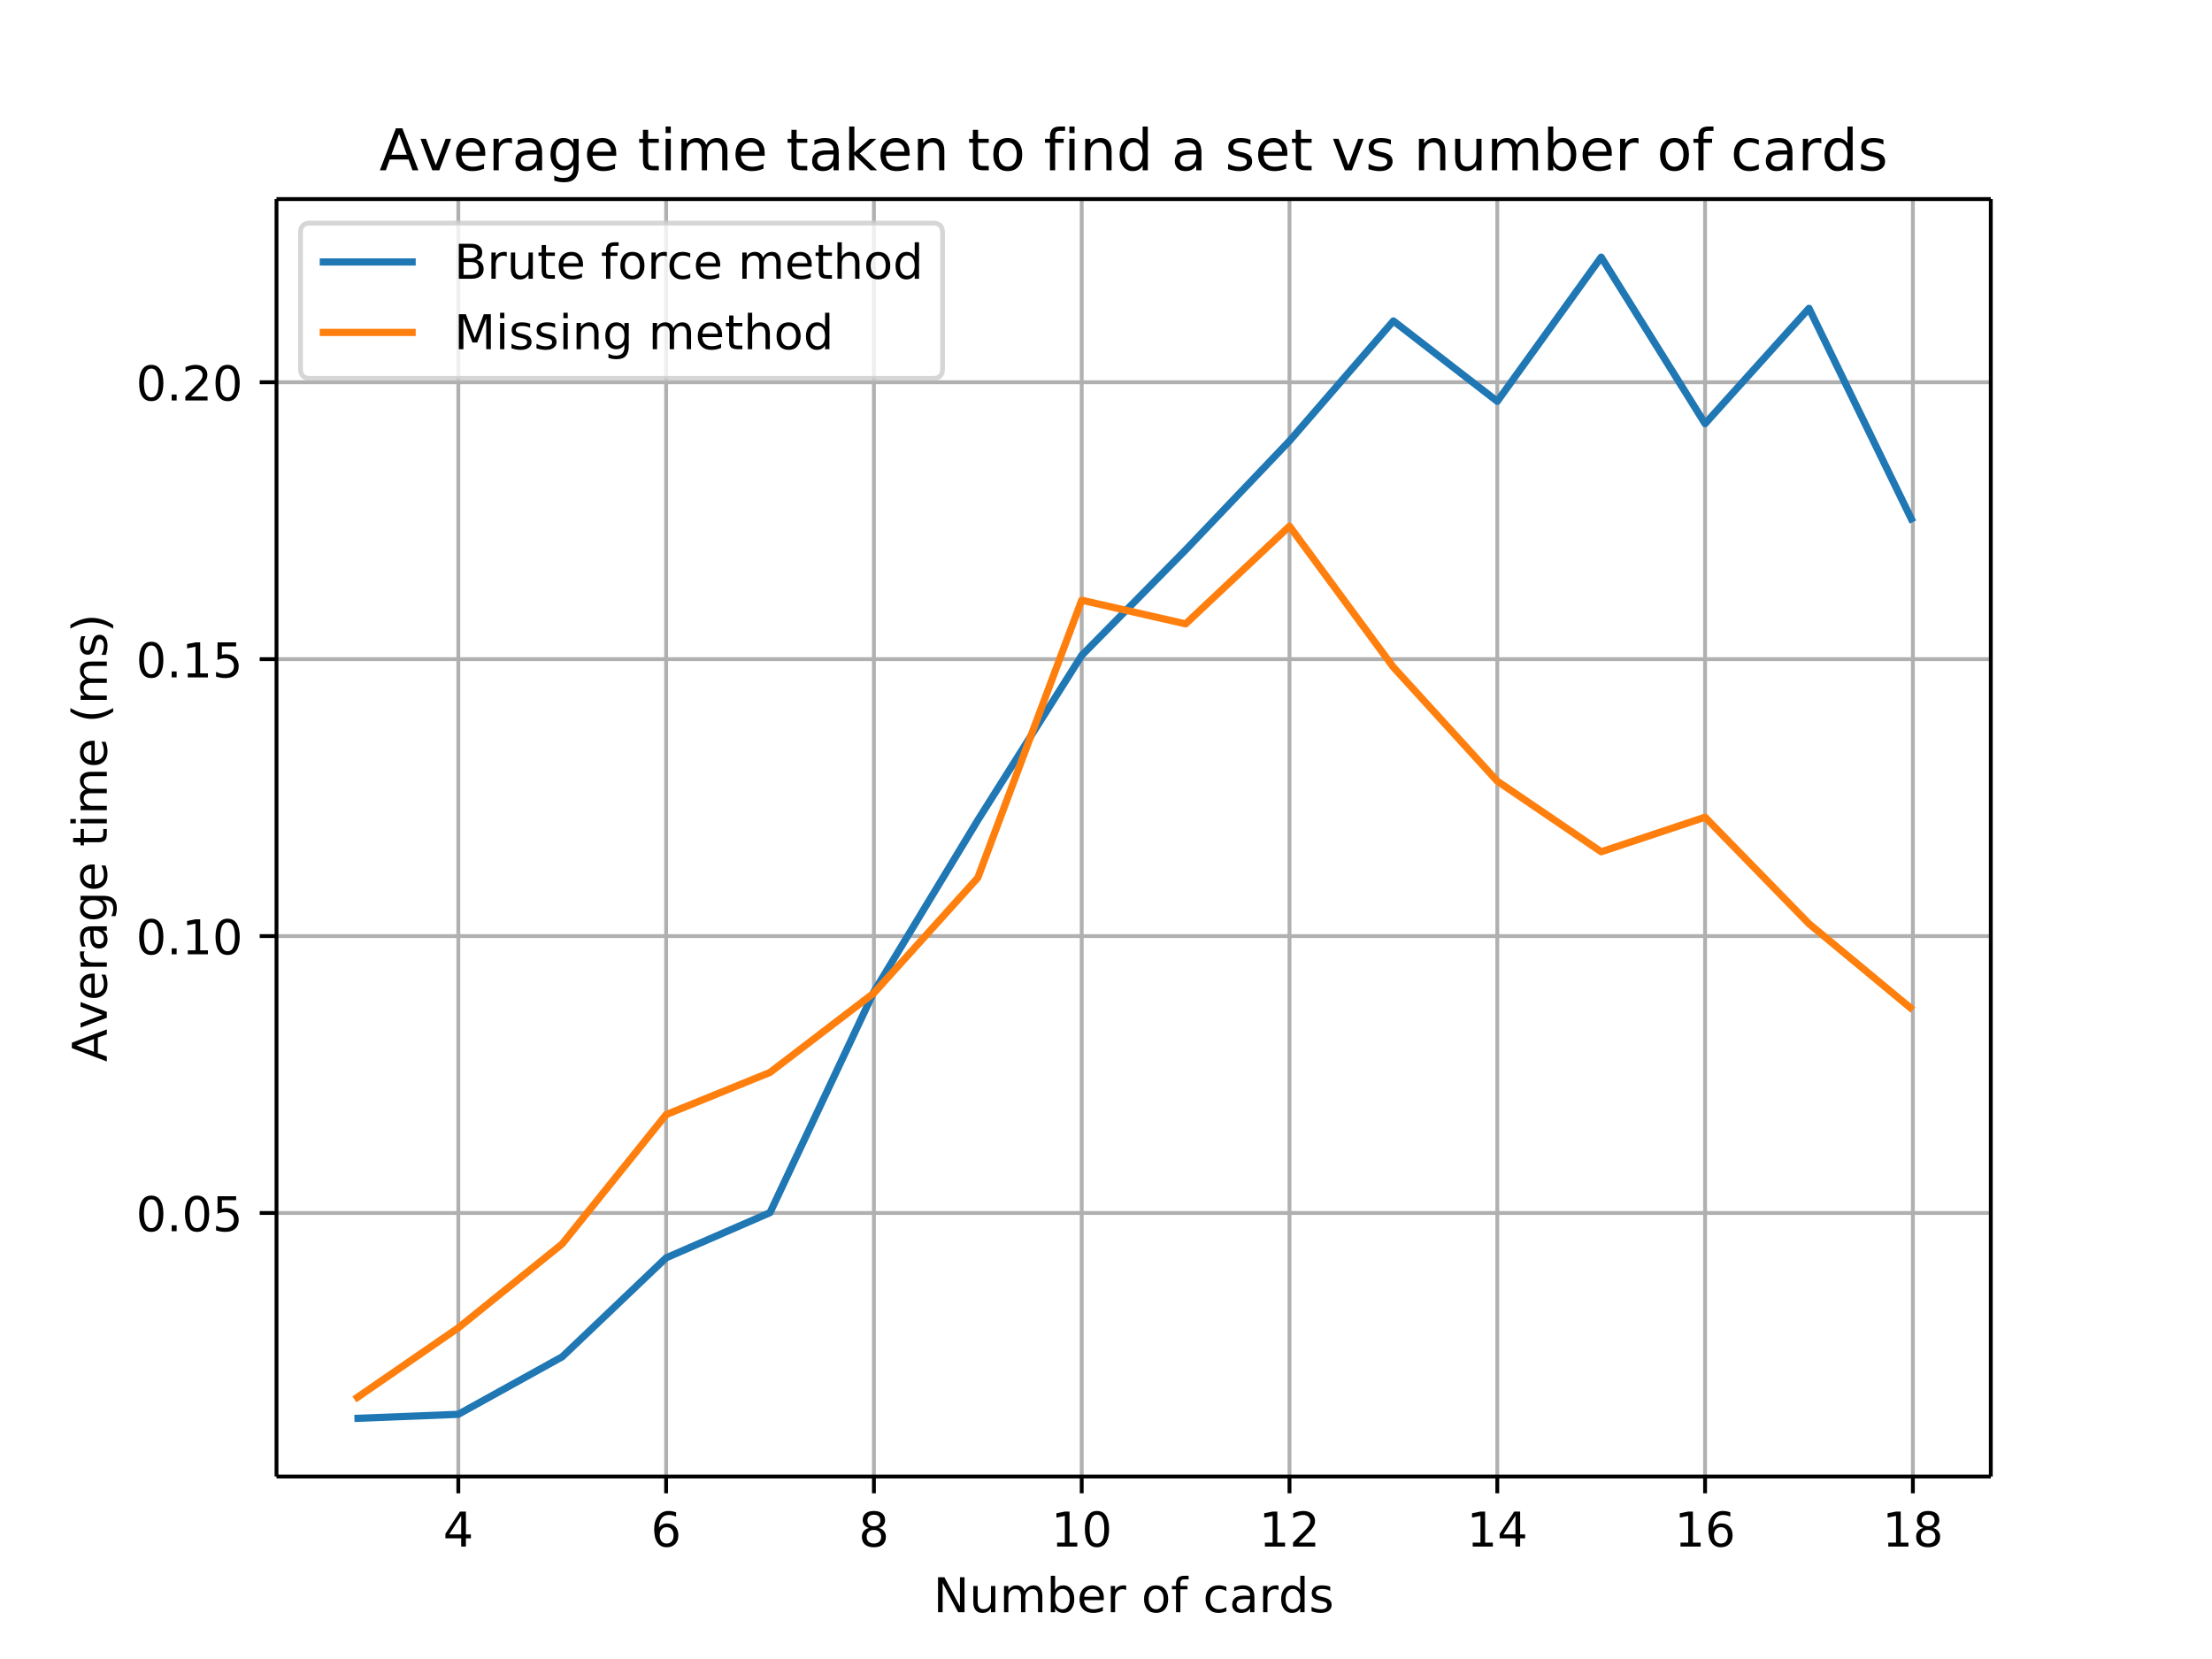 <svg height="460.8" viewBox="0 0 460.8 345.6" width="614.4" xmlns="http://www.w3.org/2000/svg" xmlns:xlink="http://www.w3.org/1999/xlink"><defs><style>*{stroke-linecap:butt;stroke-linejoin:round}</style></defs><g id="figure_1"><path d="M0 345.6h460.8V0H0z" fill="none" id="patch_1"/><g id="axes_1"><path d="M57.6 307.584h357.12V41.472H57.6z" fill="none" id="patch_2"/><g id="matplotlib.axis_1"><g id="xtick_1"><path clip-path="url(#p7a79c394c5)" d="M95.476 307.584V41.472" fill="none" stroke="#b0b0b0" stroke-linecap="square" stroke-width=".8" id="line2d_1"/><g id="line2d_2"><defs><path d="M0 0v3.5" id="md93a3e8ac4" stroke="#000" stroke-width=".8"/></defs><use x="95.476" xlink:href="#md93a3e8ac4" y="307.584" stroke="#000" stroke-width=".8"/></g><g id="text_1"><defs><path d="M37.797 64.313L12.89 25.39h24.906zm-2.594 8.593H47.61V25.391h10.407v-8.203H47.609V0h-9.812v17.188H4.89v9.515z" id="DejaVuSans-52"/></defs><use xlink:href="#DejaVuSans-52" transform="matrix(.1 0 0 -.1 92.295 322.182)"/></g></g><g id="xtick_2"><path clip-path="url(#p7a79c394c5)" d="M138.764 307.584V41.472" fill="none" stroke="#b0b0b0" stroke-linecap="square" stroke-width=".8" id="line2d_3"/><use x="138.764" xlink:href="#md93a3e8ac4" y="307.584" stroke="#000" stroke-width=".8" id="line2d_4"/><g id="text_2"><defs><path d="M33.016 40.375q-6.641 0-10.532-4.547-3.875-4.531-3.875-12.437 0-7.86 3.875-12.438 3.891-4.562 10.532-4.562 6.64 0 10.515 4.562 3.875 4.578 3.875 12.438 0 7.906-3.875 12.437-3.875 4.547-10.515 4.547zm19.578 30.922v-8.984q-3.719 1.75-7.5 2.671-3.782.938-7.5.938-9.766 0-14.922-6.594-5.14-6.594-5.875-19.922 2.875 4.25 7.219 6.516 4.359 2.266 9.578 2.266 10.984 0 17.36-6.672 6.374-6.657 6.374-18.125 0-11.235-6.64-18.032-6.641-6.78-17.672-6.78-12.657 0-19.344 9.687-6.688 9.703-6.688 28.109 0 17.281 8.204 27.563 8.203 10.28 22.015 10.28 3.719 0 7.5-.734t7.89-2.187z" id="DejaVuSans-54"/></defs><use xlink:href="#DejaVuSans-54" transform="matrix(.1 0 0 -.1 135.582 322.182)"/></g></g><g id="xtick_3"><path clip-path="url(#p7a79c394c5)" d="M182.05 307.584V41.472" fill="none" stroke="#b0b0b0" stroke-linecap="square" stroke-width=".8" id="line2d_5"/><use x="182.051" xlink:href="#md93a3e8ac4" y="307.584" stroke="#000" stroke-width=".8" id="line2d_6"/><g id="text_3"><defs><path d="M31.781 34.625q-7.031 0-11.062-3.766-4.016-3.765-4.016-10.343 0-6.594 4.016-10.36Q24.75 6.391 31.78 6.391q7.032 0 11.078 3.78 4.063 3.798 4.063 10.345 0 6.578-4.031 10.343-4.016 3.766-11.11 3.766zm-9.86 4.188q-6.343 1.562-9.89 5.906Q8.5 49.079 8.5 55.329q0 8.733 6.219 13.812 6.234 5.078 17.062 5.078 10.89 0 17.094-5.078 6.203-5.079 6.203-13.813 0-6.25-3.547-10.61-3.531-4.343-9.828-5.906 7.125-1.656 11.094-6.5 3.984-4.828 3.984-11.796 0-10.61-6.468-16.282-6.47-5.656-18.532-5.656-12.047 0-18.531 5.656-6.469 5.672-6.469 16.282 0 6.968 4 11.797 4.016 4.843 11.14 6.5zM18.314 54.39q0-5.657 3.53-8.828 3.548-3.172 9.938-3.172 6.36 0 9.938 3.172 3.593 3.171 3.593 8.828 0 5.672-3.593 8.843-3.578 3.172-9.938 3.172-6.39 0-9.937-3.172-3.532-3.172-3.532-8.843z" id="DejaVuSans-56"/></defs><use xlink:href="#DejaVuSans-56" transform="matrix(.1 0 0 -.1 178.87 322.182)"/></g></g><g id="xtick_4"><path clip-path="url(#p7a79c394c5)" d="M225.338 307.584V41.472" fill="none" stroke="#b0b0b0" stroke-linecap="square" stroke-width=".8" id="line2d_7"/><use x="225.338" xlink:href="#md93a3e8ac4" y="307.584" stroke="#000" stroke-width=".8" id="line2d_8"/><g id="text_4"><defs><path d="M12.406 8.297h16.11v55.625l-17.532-3.516v8.985l17.438 3.515h9.86V8.296H54.39V0H12.406z" id="DejaVuSans-49"/><path d="M31.781 66.406q-7.61 0-11.453-7.5Q16.5 51.422 16.5 36.375q0-14.984 3.828-22.484 3.844-7.5 11.453-7.5 7.672 0 11.5 7.5 3.844 7.5 3.844 22.484 0 15.047-3.844 22.531-3.828 7.5-11.5 7.5zm0 7.813q12.266 0 18.735-9.703 6.468-9.688 6.468-28.141 0-18.406-6.468-28.11-6.47-9.687-18.735-9.687-12.25 0-18.718 9.688-6.47 9.703-6.47 28.109 0 18.453 6.47 28.14Q19.53 74.22 31.78 74.22z" id="DejaVuSans-48"/></defs><g transform="matrix(.1 0 0 -.1 218.976 322.182)"><use xlink:href="#DejaVuSans-49"/><use x="63.623" xlink:href="#DejaVuSans-48"/></g></g></g><g id="xtick_5"><path clip-path="url(#p7a79c394c5)" d="M268.625 307.584V41.472" fill="none" stroke="#b0b0b0" stroke-linecap="square" stroke-width=".8" id="line2d_9"/><use x="268.625" xlink:href="#md93a3e8ac4" y="307.584" stroke="#000" stroke-width=".8" id="line2d_10"/><g id="text_5"><defs><path d="M19.188 8.297h34.421V0H7.33v8.297q5.609 5.812 15.296 15.594 9.703 9.797 12.188 12.64 4.734 5.313 6.609 9 1.89 3.688 1.89 7.25 0 5.813-4.078 9.469-4.078 3.672-10.625 3.672-4.64 0-9.797-1.61-5.14-1.609-11-4.89v9.969Q13.767 71.78 18.938 73q5.188 1.219 9.485 1.219 11.328 0 18.062-5.672 6.735-5.656 6.735-15.125 0-4.5-1.688-8.531-1.672-4.016-6.125-9.485-1.218-1.422-7.765-8.187-6.532-6.766-18.453-18.922z" id="DejaVuSans-50"/></defs><g transform="matrix(.1 0 0 -.1 262.263 322.182)"><use xlink:href="#DejaVuSans-49"/><use x="63.623" xlink:href="#DejaVuSans-50"/></g></g></g><g id="xtick_6"><path clip-path="url(#p7a79c394c5)" d="M311.913 307.584V41.472" fill="none" stroke="#b0b0b0" stroke-linecap="square" stroke-width=".8" id="line2d_11"/><use x="311.913" xlink:href="#md93a3e8ac4" y="307.584" stroke="#000" stroke-width=".8" id="line2d_12"/><g transform="matrix(.1 0 0 -.1 305.55 322.182)" id="text_6"><use xlink:href="#DejaVuSans-49"/><use x="63.623" xlink:href="#DejaVuSans-52"/></g></g><g id="xtick_7"><path clip-path="url(#p7a79c394c5)" d="M355.2 307.584V41.472" fill="none" stroke="#b0b0b0" stroke-linecap="square" stroke-width=".8" id="line2d_13"/><use x="355.2" xlink:href="#md93a3e8ac4" y="307.584" stroke="#000" stroke-width=".8" id="line2d_14"/><g transform="matrix(.1 0 0 -.1 348.837 322.182)" id="text_7"><use xlink:href="#DejaVuSans-49"/><use x="63.623" xlink:href="#DejaVuSans-54"/></g></g><g id="xtick_8"><path clip-path="url(#p7a79c394c5)" d="M398.487 307.584V41.472" fill="none" stroke="#b0b0b0" stroke-linecap="square" stroke-width=".8" id="line2d_15"/><use x="398.487" xlink:href="#md93a3e8ac4" y="307.584" stroke="#000" stroke-width=".8" id="line2d_16"/><g transform="matrix(.1 0 0 -.1 392.125 322.182)" id="text_8"><use xlink:href="#DejaVuSans-49"/><use x="63.623" xlink:href="#DejaVuSans-56"/></g></g><g id="text_9"><defs><path d="M9.813 72.906h13.28l32.329-60.984v60.984h9.562V0h-13.28L19.39 60.984V0H9.813z" id="DejaVuSans-78"/><path d="M8.5 21.578v33.11h8.984V21.922q0-7.766 3.016-11.656 3.031-3.875 9.094-3.875 7.265 0 11.484 4.64 4.234 4.64 4.234 12.656v31h8.985V0h-8.984v8.406Q42.047 3.422 37.718 1q-4.313-2.422-10.032-2.422-9.421 0-14.312 5.86Q8.5 10.296 8.5 21.578zM31.11 56z" id="DejaVuSans-117"/><path d="M52 44.188q3.375 6.062 8.063 8.937Q64.75 56 71.093 56q8.548 0 13.188-5.984 4.64-5.97 4.64-17V0h-9.03v32.719q0 7.86-2.797 11.656-2.781 3.813-8.485 3.813-6.984 0-11.046-4.641-4.047-4.625-4.047-12.64V0h-9.032v32.719q0 7.906-2.78 11.687-2.782 3.782-8.595 3.782-6.89 0-10.953-4.657-4.047-4.656-4.047-12.625V0H9.08v54.688h9.03v-8.5q3.078 5.03 7.375 7.421Q29.781 56 35.687 56q5.97 0 10.141-3.031Q50 49.953 52 44.187z" id="DejaVuSans-109"/><path d="M48.688 27.297q0 9.906-4.079 15.547-4.078 5.64-11.203 5.64-7.14 0-11.218-5.64-4.079-5.64-4.079-15.547 0-9.906 4.078-15.547 4.079-5.64 11.22-5.64 7.124 0 11.202 5.64t4.078 15.547zM18.108 46.39q2.844 4.875 7.157 7.234Q29.594 56 35.594 56q9.968 0 16.187-7.906 6.235-7.907 6.235-20.797T51.78 6.484q-6.218-7.906-16.187-7.906-6 0-10.328 2.375-4.313 2.375-7.157 7.25V0H9.08v75.984h9.03z" id="DejaVuSans-98"/><path d="M56.203 29.594v-4.39H14.891q.593-9.282 5.593-14.142 5-4.859 13.938-4.859 5.172 0 10.031 1.266 4.86 1.265 9.656 3.812v-8.5Q49.266.734 44.187-.344 39.11-1.422 33.892-1.422q-13.094 0-20.735 7.61-7.64 7.625-7.64 20.625 0 13.421 7.25 21.296Q20.016 56 32.328 56q11.031 0 17.453-7.11 6.422-7.093 6.422-19.296zm-8.984 2.64q-.094 7.36-4.125 11.75-4.032 4.407-10.672 4.407-7.516 0-12.031-4.25-4.516-4.25-5.203-11.97z" id="DejaVuSans-101"/><path d="M41.11 46.297q-1.516.875-3.297 1.281Q36.03 48 33.89 48q-7.625 0-11.703-4.953-4.079-4.953-4.079-14.234V0H9.08v54.688h9.03v-8.5q2.844 4.984 7.375 7.39Q30.031 56 36.531 56q.922 0 2.047-.125 1.125-.11 2.484-.36z" id="DejaVuSans-114"/><path d="M30.61 48.39q-7.22 0-11.422-5.64-4.204-5.64-4.204-15.453 0-9.813 4.172-15.453 4.188-5.64 11.453-5.64 7.188 0 11.375 5.655 4.203 5.672 4.203 15.438 0 9.719-4.203 15.406-4.187 5.688-11.375 5.688zm0 7.61q11.718 0 18.406-7.625 6.703-7.61 6.703-21.078 0-13.422-6.703-21.078-6.688-7.64-18.407-7.64-11.765 0-18.437 7.64-6.656 7.656-6.656 21.078 0 13.469 6.656 21.078Q18.844 56 30.609 56z" id="DejaVuSans-111"/><path d="M37.11 75.984V68.5h-8.594q-4.828 0-6.72-1.953-1.874-1.953-1.874-7.031v-4.828h14.797v-6.985H19.922V0H10.89v47.703H2.297v6.984h8.594V58.5q0 9.125 4.25 13.297 4.25 4.187 13.468 4.187z" id="DejaVuSans-102"/><path d="M48.781 52.594v-8.407q-3.812 2.11-7.64 3.157-3.828 1.047-7.735 1.047-8.75 0-13.593-5.547-4.829-5.532-4.829-15.547 0-10.016 4.829-15.563 4.843-5.53 13.593-5.53 3.907 0 7.735 1.046 3.828 1.047 7.64 3.156V2.094Q45.016.344 40.984-.531q-4.015-.89-8.562-.89-12.36 0-19.64 7.765-7.266 7.765-7.266 20.953 0 13.375 7.343 21.031Q20.22 56 33.016 56q4.14 0 8.093-.86 3.953-.843 7.672-2.546z" id="DejaVuSans-99"/><path d="M34.281 27.484q-10.89 0-15.093-2.484-4.204-2.484-4.204-8.5 0-4.781 3.157-7.594 3.156-2.797 8.562-2.797 7.485 0 12 5.297 4.516 5.297 4.516 14.078v2zm17.922 3.72V0H43.22v8.297Q40.14 3.328 35.547.953q-4.594-2.375-11.234-2.375-8.391 0-13.36 4.719Q6 8.016 6 15.922q0 9.219 6.172 13.906 6.187 4.688 18.437 4.688h12.61v.89q0 6.203-4.078 9.594-4.078 3.39-11.453 3.39-4.688 0-9.141-1.124-4.438-1.125-8.531-3.375v8.312q4.921 1.906 9.562 2.844 4.64.953 9.031.953 11.875 0 17.735-6.156 5.86-6.14 5.86-18.64z" id="DejaVuSans-97"/><path d="M45.406 46.39v29.594h8.985V0h-8.985v8.203Q42.578 3.328 38.25.953q-4.313-2.375-10.375-2.375-9.906 0-16.14 7.906-6.22 7.922-6.22 20.813 0 12.89 6.22 20.797Q17.968 56 27.874 56q6.063 0 10.375-2.375 4.328-2.36 7.156-7.234zm-30.61-19.093q0-9.906 4.079-15.547 4.078-5.64 11.203-5.64 7.125 0 11.219 5.64 4.11 5.64 4.11 15.547 0 9.906-4.11 15.547-4.094 5.64-11.219 5.64-7.125 0-11.203-5.64-4.078-5.64-4.078-15.547z" id="DejaVuSans-100"/><path d="M44.281 53.078v-8.5q-3.797 1.953-7.906 2.922-4.094.984-8.5.984-6.688 0-10.031-2.047-3.344-2.046-3.344-6.156 0-3.125 2.39-4.906 2.391-1.781 9.626-3.39l3.078-.688q9.562-2.047 13.593-5.781 4.032-3.735 4.032-10.422 0-7.625-6.032-12.078-6.03-4.438-16.578-4.438-4.39 0-9.156.86Q10.688.296 5.422 2v9.281q4.984-2.594 9.812-3.89 4.829-1.282 9.579-1.282 6.343 0 9.75 2.172 3.421 2.172 3.421 6.125 0 3.656-2.468 5.61-2.453 1.953-10.813 3.765l-3.125.735q-8.344 1.75-12.062 5.39-3.704 3.64-3.704 9.985 0 7.718 5.47 11.906Q16.75 56 26.811 56q4.97 0 9.36-.734 4.406-.72 8.11-2.188z" id="DejaVuSans-115"/></defs><g transform="matrix(.1 0 0 -.1 194.43 335.86)"><use xlink:href="#DejaVuSans-78"/><use x="74.805" xlink:href="#DejaVuSans-117"/><use x="138.184" xlink:href="#DejaVuSans-109"/><use x="235.596" xlink:href="#DejaVuSans-98"/><use x="299.072" xlink:href="#DejaVuSans-101"/><use x="360.596" xlink:href="#DejaVuSans-114"/><use x="401.709" xlink:href="#DejaVuSans-32"/><use x="433.496" xlink:href="#DejaVuSans-111"/><use x="494.678" xlink:href="#DejaVuSans-102"/><use x="529.883" xlink:href="#DejaVuSans-32"/><use x="561.67" xlink:href="#DejaVuSans-99"/><use x="616.65" xlink:href="#DejaVuSans-97"/><use x="677.93" xlink:href="#DejaVuSans-114"/><use x="719.027" xlink:href="#DejaVuSans-100"/><use x="782.504" xlink:href="#DejaVuSans-115"/></g></g></g><g id="matplotlib.axis_2"><g id="ytick_1"><path clip-path="url(#p7a79c394c5)" d="M57.6 252.686h357.12" fill="none" stroke="#b0b0b0" stroke-linecap="square" stroke-width=".8" id="line2d_17"/><g id="line2d_18"><defs><path d="M0 0h-3.5" id="mf2cbee7dac" stroke="#000" stroke-width=".8"/></defs><use x="57.6" xlink:href="#mf2cbee7dac" y="252.686" stroke="#000" stroke-width=".8"/></g><g id="text_10"><defs><path d="M10.688 12.406H21V0H10.687z" id="DejaVuSans-46"/><path d="M10.797 72.906h38.719v-8.312H19.828v-17.86q2.14.735 4.281 1.094 2.157.36 4.313.36 12.203 0 19.328-6.688 7.14-6.688 7.14-18.11 0-11.765-7.328-18.296-7.328-6.516-20.656-6.516-4.593 0-9.36.781-4.75.782-9.827 2.344v9.922q4.39-2.39 9.078-3.563 4.687-1.171 9.906-1.171 8.453 0 13.375 4.437 4.938 4.438 4.938 12.063 0 7.609-4.938 12.047-4.922 4.453-13.375 4.453-3.953 0-7.89-.875-3.922-.875-8.016-2.735z" id="DejaVuSans-53"/></defs><g transform="matrix(.1 0 0 -.1 28.334 256.486)"><use xlink:href="#DejaVuSans-48"/><use x="63.623" xlink:href="#DejaVuSans-46"/><use x="95.41" xlink:href="#DejaVuSans-48"/><use x="159.033" xlink:href="#DejaVuSans-53"/></g></g></g><g id="ytick_2"><path clip-path="url(#p7a79c394c5)" d="M57.6 195h357.12" fill="none" stroke="#b0b0b0" stroke-linecap="square" stroke-width=".8" id="line2d_19"/><use x="57.6" xlink:href="#mf2cbee7dac" y="195" stroke="#000" stroke-width=".8" id="line2d_20"/><g transform="matrix(.1 0 0 -.1 28.334 198.799)" id="text_11"><use xlink:href="#DejaVuSans-48"/><use x="63.623" xlink:href="#DejaVuSans-46"/><use x="95.41" xlink:href="#DejaVuSans-49"/><use x="159.033" xlink:href="#DejaVuSans-48"/></g></g><g id="ytick_3"><path clip-path="url(#p7a79c394c5)" d="M57.6 137.313h357.12" fill="none" stroke="#b0b0b0" stroke-linecap="square" stroke-width=".8" id="line2d_21"/><use x="57.6" xlink:href="#mf2cbee7dac" y="137.313" stroke="#000" stroke-width=".8" id="line2d_22"/><g transform="matrix(.1 0 0 -.1 28.334 141.112)" id="text_12"><use xlink:href="#DejaVuSans-48"/><use x="63.623" xlink:href="#DejaVuSans-46"/><use x="95.41" xlink:href="#DejaVuSans-49"/><use x="159.033" xlink:href="#DejaVuSans-53"/></g></g><g id="ytick_4"><path clip-path="url(#p7a79c394c5)" d="M57.6 79.626h357.12" fill="none" stroke="#b0b0b0" stroke-linecap="square" stroke-width=".8" id="line2d_23"/><use x="57.6" xlink:href="#mf2cbee7dac" y="79.626" stroke="#000" stroke-width=".8" id="line2d_24"/><g transform="matrix(.1 0 0 -.1 28.334 83.426)" id="text_13"><use xlink:href="#DejaVuSans-48"/><use x="63.623" xlink:href="#DejaVuSans-46"/><use x="95.41" xlink:href="#DejaVuSans-50"/><use x="159.033" xlink:href="#DejaVuSans-48"/></g></g><g id="text_14"><defs><path d="M34.188 63.188L20.797 26.906h26.812zm-5.579 9.718h11.188L67.578 0h-10.25l-6.64 18.703h-32.86L11.188 0H.78z" id="DejaVuSans-65"/><path d="M2.984 54.688H12.5L29.594 8.797l17.093 45.89h9.516L35.687 0H23.485z" id="DejaVuSans-118"/><path d="M45.406 27.984q0 9.766-4.031 15.125-4.016 5.375-11.297 5.375-7.219 0-11.25-5.375-4.031-5.359-4.031-15.125 0-9.718 4.031-15.093t11.25-5.375q7.281 0 11.297 5.375 4.031 5.375 4.031 15.093zm8.985-21.203q0-13.953-6.203-20.765Q42-20.797 29.203-20.797q-4.734 0-8.937.703-4.203.703-8.157 2.172v8.735q3.954-2.141 7.813-3.157 3.86-1.031 7.86-1.031 8.843 0 13.234 4.61 4.39 4.609 4.39 13.937v4.453q-2.781-4.844-7.125-7.234Q33.938 0 27.875 0 17.828 0 11.672 7.656q-6.156 7.672-6.156 20.328 0 12.688 6.156 20.344Q17.828 56 27.875 56q6.063 0 10.406-2.39 4.344-2.391 7.125-7.22v8.297h8.985z" id="DejaVuSans-103"/><path d="M18.313 70.219V54.688h18.5v-6.985h-18.5V18.016q0-6.688 1.828-8.594 1.828-1.906 7.453-1.906h9.218V0h-9.218q-10.407 0-14.36 3.875-3.953 3.89-3.953 14.14v29.688H2.687v6.984h6.594V70.22z" id="DejaVuSans-116"/><path d="M9.422 54.688h8.984V0H9.422zm0 21.296h8.984v-11.39H9.422z" id="DejaVuSans-105"/><path d="M31 75.875q-6.531-11.219-9.719-22.219-3.172-10.984-3.172-22.265 0-11.266 3.203-22.328Q24.517-2 31-13.188h-7.813Q15.875-1.704 12.235 9.375q-3.64 11.078-3.64 22.016 0 10.89 3.61 21.922 3.624 11.046 10.983 22.562z" id="DejaVuSans-40"/><path d="M8.016 75.875h7.812q7.313-11.516 10.953-22.563 3.64-11.03 3.64-21.921 0-10.938-3.64-22.016-3.64-11.078-10.953-22.563H8.016Q14.5-2 17.703 9.063q3.203 11.063 3.203 22.329 0 11.28-3.203 22.265-3.203 11-9.687 22.219z" id="DejaVuSans-41"/></defs><g transform="matrix(0 -.1 -.1 0 22.255 221.201)"><use xlink:href="#DejaVuSans-65"/><use x="68.33" xlink:href="#DejaVuSans-118"/><use x="127.51" xlink:href="#DejaVuSans-101"/><use x="189.033" xlink:href="#DejaVuSans-114"/><use x="230.146" xlink:href="#DejaVuSans-97"/><use x="291.426" xlink:href="#DejaVuSans-103"/><use x="354.902" xlink:href="#DejaVuSans-101"/><use x="416.426" xlink:href="#DejaVuSans-32"/><use x="448.213" xlink:href="#DejaVuSans-116"/><use x="487.422" xlink:href="#DejaVuSans-105"/><use x="515.205" xlink:href="#DejaVuSans-109"/><use x="612.617" xlink:href="#DejaVuSans-101"/><use x="674.141" xlink:href="#DejaVuSans-32"/><use x="705.928" xlink:href="#DejaVuSans-40"/><use x="744.941" xlink:href="#DejaVuSans-109"/><use x="842.354" xlink:href="#DejaVuSans-115"/><use x="894.453" xlink:href="#DejaVuSans-41"/></g></g></g><path clip-path="url(#p7a79c394c5)" d="M73.833 295.488l21.643-.863 21.644-11.978 21.644-20.614 21.643-9.417 21.644-46.013 21.644-35.744 21.643-34.325 21.644-21.968 21.643-22.715 21.644-24.993 21.644 16.748 21.643-30.038 21.644 34.69 21.644-24.026 21.643 44.523" fill="none" stroke="#1f77b4" stroke-linecap="square" stroke-width="1.5" id="line2d_25"/><path clip-path="url(#p7a79c394c5)" d="M73.833 291.518l21.643-14.908 21.644-17.486 21.644-26.928 21.643-8.79 21.644-16.544 21.644-24.012 21.643-57.817 21.644 4.933 21.643-20.352 21.644 29.375 21.644 23.74 21.643 14.712 21.644-7.203 21.644 22.193 21.643 17.948" fill="none" stroke="#ff7f0e" stroke-linecap="square" stroke-width="1.5" id="line2d_26"/><path d="M57.6 307.584V41.472" fill="none" stroke="#000" stroke-linecap="square" stroke-width=".8" id="patch_3"/><path d="M414.72 307.584V41.472" fill="none" stroke="#000" stroke-linecap="square" stroke-width=".8" id="patch_4"/><path d="M57.6 307.584h357.12" fill="none" stroke="#000" stroke-linecap="square" stroke-width=".8" id="patch_5"/><path d="M57.6 41.472h357.12" fill="none" stroke="#000" stroke-linecap="square" stroke-width=".8" id="patch_6"/><g id="text_15"><defs><path d="M9.078 75.984h9.031V31.11l26.813 23.578H56.39l-29-25.578L57.625 0H45.906L18.11 26.703V0H9.08z" id="DejaVuSans-107"/><path d="M54.89 33.016V0h-8.984v32.719q0 7.765-3.031 11.61-3.031 3.858-9.078 3.858-7.281 0-11.484-4.64-4.204-4.625-4.204-12.64V0H9.08v54.688h9.03v-8.5q3.235 4.937 7.594 7.374Q30.078 56 35.797 56q9.422 0 14.25-5.828 4.844-5.828 4.844-17.156z" id="DejaVuSans-110"/></defs><g transform="matrix(.12 0 0 -.12 79.04 35.472)"><use xlink:href="#DejaVuSans-65"/><use x="68.33" xlink:href="#DejaVuSans-118"/><use x="127.51" xlink:href="#DejaVuSans-101"/><use x="189.033" xlink:href="#DejaVuSans-114"/><use x="230.146" xlink:href="#DejaVuSans-97"/><use x="291.426" xlink:href="#DejaVuSans-103"/><use x="354.902" xlink:href="#DejaVuSans-101"/><use x="416.426" xlink:href="#DejaVuSans-32"/><use x="448.213" xlink:href="#DejaVuSans-116"/><use x="487.422" xlink:href="#DejaVuSans-105"/><use x="515.205" xlink:href="#DejaVuSans-109"/><use x="612.617" xlink:href="#DejaVuSans-101"/><use x="674.141" xlink:href="#DejaVuSans-32"/><use x="705.928" xlink:href="#DejaVuSans-116"/><use x="745.137" xlink:href="#DejaVuSans-97"/><use x="806.416" xlink:href="#DejaVuSans-107"/><use x="864.279" xlink:href="#DejaVuSans-101"/><use x="925.803" xlink:href="#DejaVuSans-110"/><use x="989.182" xlink:href="#DejaVuSans-32"/><use x="1020.969" xlink:href="#DejaVuSans-116"/><use x="1060.178" xlink:href="#DejaVuSans-111"/><use x="1121.359" xlink:href="#DejaVuSans-32"/><use x="1153.146" xlink:href="#DejaVuSans-102"/><use x="1188.352" xlink:href="#DejaVuSans-105"/><use x="1216.135" xlink:href="#DejaVuSans-110"/><use x="1279.514" xlink:href="#DejaVuSans-100"/><use x="1342.99" xlink:href="#DejaVuSans-32"/><use x="1374.777" xlink:href="#DejaVuSans-97"/><use x="1436.057" xlink:href="#DejaVuSans-32"/><use x="1467.844" xlink:href="#DejaVuSans-115"/><use x="1519.943" xlink:href="#DejaVuSans-101"/><use x="1581.467" xlink:href="#DejaVuSans-116"/><use x="1620.676" xlink:href="#DejaVuSans-32"/><use x="1652.463" xlink:href="#DejaVuSans-118"/><use x="1711.643" xlink:href="#DejaVuSans-115"/><use x="1763.742" xlink:href="#DejaVuSans-32"/><use x="1795.529" xlink:href="#DejaVuSans-110"/><use x="1858.908" xlink:href="#DejaVuSans-117"/><use x="1922.287" xlink:href="#DejaVuSans-109"/><use x="2019.699" xlink:href="#DejaVuSans-98"/><use x="2083.176" xlink:href="#DejaVuSans-101"/><use x="2144.699" xlink:href="#DejaVuSans-114"/><use x="2185.813" xlink:href="#DejaVuSans-32"/><use x="2217.6" xlink:href="#DejaVuSans-111"/><use x="2278.781" xlink:href="#DejaVuSans-102"/><use x="2313.986" xlink:href="#DejaVuSans-32"/><use x="2345.773" xlink:href="#DejaVuSans-99"/><use x="2400.754" xlink:href="#DejaVuSans-97"/><use x="2462.033" xlink:href="#DejaVuSans-114"/><use x="2503.131" xlink:href="#DejaVuSans-100"/><use x="2566.607" xlink:href="#DejaVuSans-115"/></g></g><g id="legend_1"><path d="M64.6 78.828h129.756q2 0 2-2V48.472q0-2-2-2H64.6q-2 0-2 2v28.356q0 2 2 2z" fill="#fff" opacity=".8" stroke="#ccc" id="patch_7"/><path d="M66.6 54.57h20" fill="none" stroke="#1f77b4" stroke-linecap="square" stroke-width="1.5" id="line2d_27"/><g id="text_16"><defs><path d="M19.672 34.813V8.108H35.5q7.953 0 11.781 3.297 3.844 3.297 3.844 10.078 0 6.844-3.844 10.078-3.828 3.25-11.781 3.25zm0 29.984V42.828h14.61q7.218 0 10.75 2.703 3.546 2.719 3.546 8.282 0 5.515-3.547 8.25-3.531 2.734-10.75 2.734zm-9.86 8.11h25.204q11.28 0 17.375-4.688Q58.5 63.53 58.5 54.89q0-6.703-3.125-10.657-3.125-3.953-9.188-4.922 7.282-1.562 11.313-6.53 4.031-4.954 4.031-12.376 0-9.765-6.64-15.093Q48.25 0 35.984 0H9.812z" id="DejaVuSans-66"/><path d="M54.89 33.016V0h-8.984v32.719q0 7.765-3.031 11.61-3.031 3.858-9.078 3.858-7.281 0-11.484-4.64-4.204-4.625-4.204-12.64V0H9.08v75.984h9.03V46.188q3.235 4.937 7.594 7.374Q30.078 56 35.797 56q9.422 0 14.25-5.828 4.844-5.828 4.844-17.156z" id="DejaVuSans-104"/></defs><g transform="matrix(.1 0 0 -.1 94.6 58.07)"><use xlink:href="#DejaVuSans-66"/><use x="68.604" xlink:href="#DejaVuSans-114"/><use x="109.717" xlink:href="#DejaVuSans-117"/><use x="173.096" xlink:href="#DejaVuSans-116"/><use x="212.305" xlink:href="#DejaVuSans-101"/><use x="273.828" xlink:href="#DejaVuSans-32"/><use x="305.615" xlink:href="#DejaVuSans-102"/><use x="340.82" xlink:href="#DejaVuSans-111"/><use x="402.002" xlink:href="#DejaVuSans-114"/><use x="443.084" xlink:href="#DejaVuSans-99"/><use x="498.064" xlink:href="#DejaVuSans-101"/><use x="559.588" xlink:href="#DejaVuSans-32"/><use x="591.375" xlink:href="#DejaVuSans-109"/><use x="688.787" xlink:href="#DejaVuSans-101"/><use x="750.311" xlink:href="#DejaVuSans-116"/><use x="789.52" xlink:href="#DejaVuSans-104"/><use x="852.898" xlink:href="#DejaVuSans-111"/><use x="914.08" xlink:href="#DejaVuSans-100"/></g></g><path d="M66.6 69.249h20" fill="none" stroke="#ff7f0e" stroke-linecap="square" stroke-width="1.5" id="line2d_29"/><g id="text_17"><defs><path d="M9.813 72.906h14.703l18.593-49.61 18.703 49.61h14.704V0H66.89v64.016l-18.797-50h-9.907l-18.796 50V0H9.813z" id="DejaVuSans-77"/></defs><g transform="matrix(.1 0 0 -.1 94.6 72.749)"><use xlink:href="#DejaVuSans-77"/><use x="86.279" xlink:href="#DejaVuSans-105"/><use x="114.063" xlink:href="#DejaVuSans-115"/><use x="166.162" xlink:href="#DejaVuSans-115"/><use x="218.262" xlink:href="#DejaVuSans-105"/><use x="246.045" xlink:href="#DejaVuSans-110"/><use x="309.424" xlink:href="#DejaVuSans-103"/><use x="372.9" xlink:href="#DejaVuSans-32"/><use x="404.688" xlink:href="#DejaVuSans-109"/><use x="502.1" xlink:href="#DejaVuSans-101"/><use x="563.623" xlink:href="#DejaVuSans-116"/><use x="602.832" xlink:href="#DejaVuSans-104"/><use x="666.211" xlink:href="#DejaVuSans-111"/><use x="727.393" xlink:href="#DejaVuSans-100"/></g></g></g></g></g><defs><clipPath id="p7a79c394c5"><path d="M57.6 41.472h357.12v266.112H57.6z"/></clipPath></defs></svg>